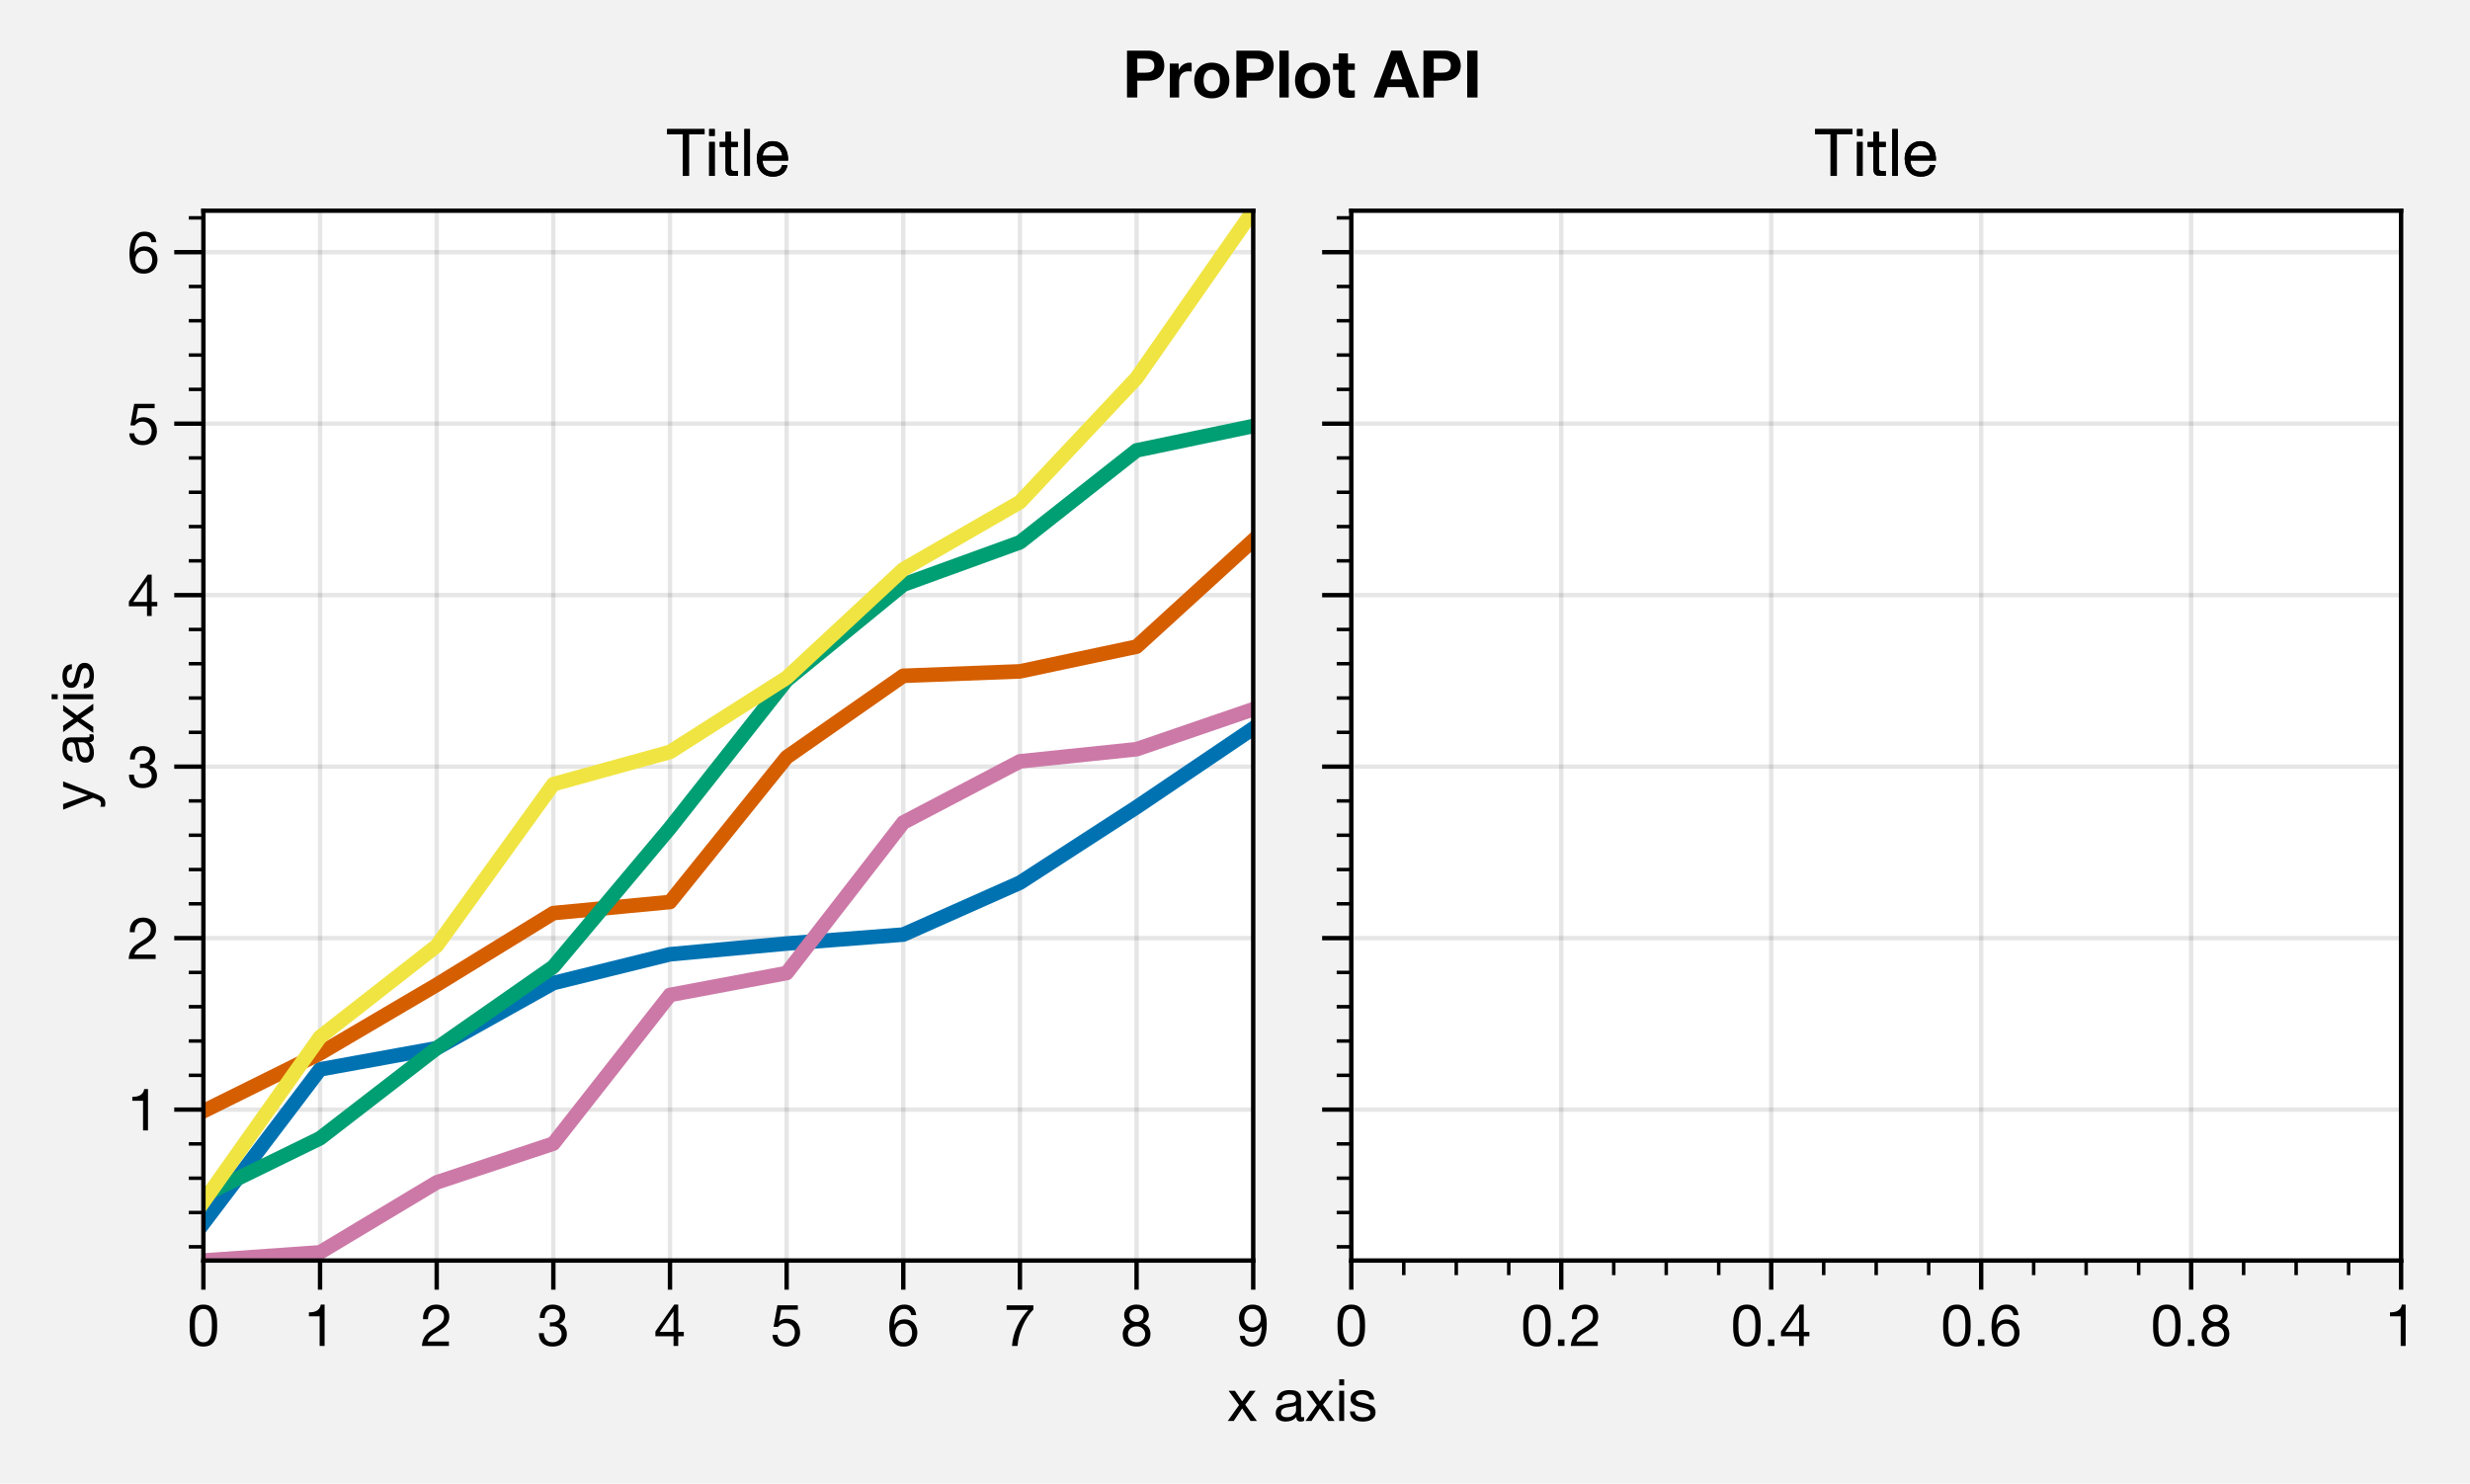 <?xml version="1.0" encoding="utf-8" standalone="no"?>
<!DOCTYPE svg PUBLIC "-//W3C//DTD SVG 1.1//EN"
  "http://www.w3.org/Graphics/SVG/1.1/DTD/svg11.dtd">
<!-- Created with matplotlib (https://matplotlib.org/) -->
<svg height="203.5pt" version="1.1" viewBox="0 0 338.8 203.5" width="338.8pt" xmlns="http://www.w3.org/2000/svg" xmlns:xlink="http://www.w3.org/1999/xlink">
 <defs>
  <style type="text/css">
*{stroke-linecap:butt;stroke-linejoin:round;}
  </style>
 </defs>
 <g id="figure_1">
  <g id="patch_1">
   <path d="M 0 203.5 
L 338.8 203.5 
L 338.8 0 
L 0 0 
z
" style="fill:#f2f2f2;"/>
  </g>
  <g id="axes_1">
   <g id="patch_2">
    <path d="M 27.9 172.9 
L 171.9 172.9 
L 171.9 28.9 
L 27.9 28.9 
z
" style="fill:#ffffff;"/>
   </g>
   <g id="matplotlib.axis_1">
    <g id="xtick_1">
     <g id="line2d_1">
      <path clip-path="url(#p5a6ac6a57f)" d="M 27.9 172.9 
L 27.9 28.9 
" style="fill:none;stroke:#000000;stroke-linecap:square;stroke-opacity:0.1;stroke-width:0.6;"/>
     </g>
     <g id="line2d_2">
      <defs>
       <path d="M 0 0 
L 0 4 
" id="m1d4b1f6f8a" style="stroke:#000000;stroke-width:0.6;"/>
      </defs>
      <g>
       <use style="stroke:#000000;stroke-width:0.6;" x="27.9" xlink:href="#m1d4b1f6f8a" y="172.9"/>
      </g>
     </g>
     <g id="text_1">
      <!-- 0 -->
      <defs>
       <path d="M 13.203 34.906 
Q 13.203 37.5 13.25 40.641 
Q 13.297 43.797 13.75 46.938 
Q 14.203 50.094 15.047 53.094 
Q 15.906 56.094 17.547 58.344 
Q 19.203 60.594 21.703 62 
Q 24.203 63.406 27.797 63.406 
Q 31.406 63.406 33.906 62 
Q 36.406 60.594 38.047 58.344 
Q 39.703 56.094 40.547 53.094 
Q 41.406 50.094 41.844 46.938 
Q 42.297 43.797 42.344 40.641 
Q 42.406 37.5 42.406 34.906 
Q 42.406 30.906 42.156 25.953 
Q 41.906 21 40.547 16.641 
Q 39.203 12.297 36.203 9.297 
Q 33.203 6.297 27.797 6.297 
Q 22.406 6.297 19.406 9.297 
Q 16.406 12.297 15.047 16.641 
Q 13.703 21 13.453 25.953 
Q 13.203 30.906 13.203 34.906 
z
M 4.203 34.797 
Q 4.203 30.906 4.391 26.703 
Q 4.594 22.5 5.391 18.5 
Q 6.203 14.5 7.703 10.953 
Q 9.203 7.406 11.797 4.703 
Q 14.406 2 18.344 0.453 
Q 22.297 -1.094 27.797 -1.094 
Q 33.406 -1.094 37.297 0.453 
Q 41.203 2 43.797 4.703 
Q 46.406 7.406 47.906 10.953 
Q 49.406 14.5 50.203 18.5 
Q 51 22.5 51.203 26.703 
Q 51.406 30.906 51.406 34.797 
Q 51.406 38.703 51.203 42.891 
Q 51 47.094 50.203 51.094 
Q 49.406 55.094 47.906 58.688 
Q 46.406 62.297 43.797 65 
Q 41.203 67.703 37.25 69.297 
Q 33.297 70.906 27.797 70.906 
Q 22.297 70.906 18.344 69.297 
Q 14.406 67.703 11.797 65 
Q 9.203 62.297 7.703 58.688 
Q 6.203 55.094 5.391 51.094 
Q 4.594 47.094 4.391 42.891 
Q 4.203 38.703 4.203 34.797 
z
" id="HelveticaNeue-48"/>
      </defs>
      <g transform="translate(25.676 184.613)scale(0.08 -0.08)">
       <use xlink:href="#HelveticaNeue-48"/>
      </g>
     </g>
    </g>
    <g id="xtick_2">
     <g id="line2d_3">
      <path clip-path="url(#p5a6ac6a57f)" d="M 43.9 172.9 
L 43.9 28.9 
" style="fill:none;stroke:#000000;stroke-linecap:square;stroke-opacity:0.1;stroke-width:0.6;"/>
     </g>
     <g id="line2d_4">
      <g>
       <use style="stroke:#000000;stroke-width:0.6;" x="43.9" xlink:href="#m1d4b1f6f8a" y="172.9"/>
      </g>
     </g>
     <g id="text_2">
      <!-- 1 -->
      <defs>
       <path d="M 35.594 0 
L 35.594 70.906 
L 29.094 70.906 
Q 28.406 66.906 26.5 64.297 
Q 24.594 61.703 21.844 60.203 
Q 19.094 58.703 15.688 58.141 
Q 12.297 57.594 8.703 57.594 
L 8.703 50.797 
L 27.094 50.797 
L 27.094 0 
z
" id="HelveticaNeue-49"/>
      </defs>
      <g transform="translate(41.676 184.613)scale(0.08 -0.08)">
       <use xlink:href="#HelveticaNeue-49"/>
      </g>
     </g>
    </g>
    <g id="xtick_3">
     <g id="line2d_5">
      <path clip-path="url(#p5a6ac6a57f)" d="M 59.9 172.9 
L 59.9 28.9 
" style="fill:none;stroke:#000000;stroke-linecap:square;stroke-opacity:0.1;stroke-width:0.6;"/>
     </g>
     <g id="line2d_6">
      <g>
       <use style="stroke:#000000;stroke-width:0.6;" x="59.9" xlink:href="#m1d4b1f6f8a" y="172.9"/>
      </g>
     </g>
     <g id="text_3">
      <!-- 2 -->
      <defs>
       <path d="M 4.406 45.797 
L 12.906 45.797 
Q 12.797 49 13.547 52.141 
Q 14.297 55.297 16 57.797 
Q 17.703 60.297 20.344 61.844 
Q 23 63.406 26.703 63.406 
Q 29.5 63.406 32 62.5 
Q 34.5 61.594 36.344 59.891 
Q 38.203 58.203 39.297 55.844 
Q 40.406 53.5 40.406 50.594 
Q 40.406 46.906 39.25 44.094 
Q 38.094 41.297 35.844 38.891 
Q 33.594 36.5 30.188 34.141 
Q 26.797 31.797 22.297 29 
Q 18.594 26.797 15.188 24.297 
Q 11.797 21.797 9.094 18.5 
Q 6.406 15.203 4.656 10.75 
Q 2.906 6.297 2.406 0 
L 48.703 0 
L 48.703 7.5 
L 12.297 7.5 
Q 12.906 10.797 14.844 13.344 
Q 16.797 15.906 19.547 18.094 
Q 22.297 20.297 25.594 22.25 
Q 28.906 24.203 32.203 26.203 
Q 35.5 28.297 38.594 30.594 
Q 41.703 32.906 44.094 35.75 
Q 46.5 38.594 47.953 42.188 
Q 49.406 45.797 49.406 50.5 
Q 49.406 55.5 47.656 59.297 
Q 45.906 63.094 42.906 65.641 
Q 39.906 68.203 35.844 69.547 
Q 31.797 70.906 27.203 70.906 
Q 21.594 70.906 17.188 69 
Q 12.797 67.094 9.844 63.75 
Q 6.906 60.406 5.5 55.797 
Q 4.094 51.203 4.406 45.797 
z
" id="HelveticaNeue-50"/>
      </defs>
      <g transform="translate(57.676 184.613)scale(0.08 -0.08)">
       <use xlink:href="#HelveticaNeue-50"/>
      </g>
     </g>
    </g>
    <g id="xtick_4">
     <g id="line2d_7">
      <path clip-path="url(#p5a6ac6a57f)" d="M 75.9 172.9 
L 75.9 28.9 
" style="fill:none;stroke:#000000;stroke-linecap:square;stroke-opacity:0.1;stroke-width:0.6;"/>
     </g>
     <g id="line2d_8">
      <g>
       <use style="stroke:#000000;stroke-width:0.6;" x="75.9" xlink:href="#m1d4b1f6f8a" y="172.9"/>
      </g>
     </g>
     <g id="text_4">
      <!-- 3 -->
      <defs>
       <path d="M 21.797 40.5 
L 21.797 33.297 
Q 24.203 33.594 26.906 33.594 
Q 30.094 33.594 32.844 32.75 
Q 35.594 31.906 37.594 30.156 
Q 39.594 28.406 40.797 25.844 
Q 42 23.297 42 20 
Q 42 16.797 40.75 14.25 
Q 39.5 11.703 37.391 9.953 
Q 35.297 8.203 32.5 7.25 
Q 29.703 6.297 26.594 6.297 
Q 19.297 6.297 15.5 10.641 
Q 11.703 15 11.5 21.906 
L 3 21.906 
Q 2.906 16.406 4.547 12.094 
Q 6.203 7.797 9.297 4.844 
Q 12.406 1.906 16.797 0.406 
Q 21.203 -1.094 26.594 -1.094 
Q 31.594 -1.094 36.047 0.25 
Q 40.5 1.594 43.797 4.297 
Q 47.094 7 49.047 11.047 
Q 51 15.094 51 20.406 
Q 51 26.797 47.844 31.5 
Q 44.703 36.203 38.203 37.594 
L 38.203 37.797 
Q 42.406 39.703 45.203 43.391 
Q 48 47.094 48 51.906 
Q 48 56.797 46.344 60.391 
Q 44.703 64 41.797 66.297 
Q 38.906 68.594 34.953 69.75 
Q 31 70.906 26.406 70.906 
Q 21.094 70.906 17.047 69.203 
Q 13 67.5 10.297 64.5 
Q 7.594 61.5 6.141 57.297 
Q 4.703 53.094 4.5 48 
L 13 48 
Q 13 51.094 13.797 53.891 
Q 14.594 56.703 16.25 58.797 
Q 17.906 60.906 20.453 62.156 
Q 23 63.406 26.406 63.406 
Q 31.797 63.406 35.391 60.547 
Q 39 57.703 39 52 
Q 39 49.203 37.891 47 
Q 36.797 44.797 34.938 43.344 
Q 33.094 41.906 30.641 41.156 
Q 28.203 40.406 25.5 40.406 
L 23.703 40.406 
Q 23.203 40.406 22.703 40.406 
Q 22.297 40.406 21.797 40.5 
z
" id="HelveticaNeue-51"/>
      </defs>
      <g transform="translate(73.676 184.613)scale(0.08 -0.08)">
       <use xlink:href="#HelveticaNeue-51"/>
      </g>
     </g>
    </g>
    <g id="xtick_5">
     <g id="line2d_9">
      <path clip-path="url(#p5a6ac6a57f)" d="M 91.9 172.9 
L 91.9 28.9 
" style="fill:none;stroke:#000000;stroke-linecap:square;stroke-opacity:0.1;stroke-width:0.6;"/>
     </g>
     <g id="line2d_10">
      <g>
       <use style="stroke:#000000;stroke-width:0.6;" x="91.9" xlink:href="#m1d4b1f6f8a" y="172.9"/>
      </g>
     </g>
     <g id="text_5">
      <!-- 4 -->
      <defs>
       <path d="M 33.906 24.094 
L 10.094 24.094 
L 33.703 58.797 
L 33.906 58.797 
z
M 41.906 24.094 
L 41.906 70.906 
L 35.094 70.906 
L 2.797 24.797 
L 2.797 16.594 
L 33.906 16.594 
L 33.906 0 
L 41.906 0 
L 41.906 16.594 
L 51.5 16.594 
L 51.5 24.094 
z
" id="HelveticaNeue-52"/>
      </defs>
      <g transform="translate(89.676 184.613)scale(0.08 -0.08)">
       <use xlink:href="#HelveticaNeue-52"/>
      </g>
     </g>
    </g>
    <g id="xtick_6">
     <g id="line2d_11">
      <path clip-path="url(#p5a6ac6a57f)" d="M 107.9 172.9 
L 107.9 28.9 
" style="fill:none;stroke:#000000;stroke-linecap:square;stroke-opacity:0.1;stroke-width:0.6;"/>
     </g>
     <g id="line2d_12">
      <g>
       <use style="stroke:#000000;stroke-width:0.6;" x="107.9" xlink:href="#m1d4b1f6f8a" y="172.9"/>
      </g>
     </g>
     <g id="text_6">
      <!-- 5 -->
      <defs>
       <path d="M 47 62.203 
L 47 69.703 
L 12 69.703 
L 5.406 32.906 
L 12.703 32.5 
Q 15.203 35.5 18.453 37.344 
Q 21.703 39.203 25.906 39.203 
Q 29.5 39.203 32.453 38 
Q 35.406 36.797 37.5 34.641 
Q 39.594 32.5 40.75 29.547 
Q 41.906 26.594 41.906 23.094 
Q 41.906 18.906 40.703 15.75 
Q 39.5 12.594 37.453 10.5 
Q 35.406 8.406 32.656 7.344 
Q 29.906 6.297 26.906 6.297 
Q 23.703 6.297 21.047 7.25 
Q 18.406 8.203 16.453 9.953 
Q 14.5 11.703 13.344 14.047 
Q 12.203 16.406 12 19.094 
L 3.5 19.094 
Q 3.594 14.297 5.391 10.5 
Q 7.203 6.703 10.297 4.141 
Q 13.406 1.594 17.453 0.25 
Q 21.5 -1.094 26.094 -1.094 
Q 32.297 -1.094 36.938 0.844 
Q 41.594 2.797 44.688 6.094 
Q 47.797 9.406 49.344 13.656 
Q 50.906 17.906 50.906 22.406 
Q 50.906 28.5 49.094 33.047 
Q 47.297 37.594 44.188 40.641 
Q 41.094 43.703 36.891 45.203 
Q 32.703 46.703 28 46.703 
Q 24.406 46.703 20.75 45.453 
Q 17.094 44.203 14.797 41.594 
L 14.594 41.797 
L 18.406 62.203 
z
" id="HelveticaNeue-53"/>
      </defs>
      <g transform="translate(105.676 184.613)scale(0.08 -0.08)">
       <use xlink:href="#HelveticaNeue-53"/>
      </g>
     </g>
    </g>
    <g id="xtick_7">
     <g id="line2d_13">
      <path clip-path="url(#p5a6ac6a57f)" d="M 123.9 172.9 
L 123.9 28.9 
" style="fill:none;stroke:#000000;stroke-linecap:square;stroke-opacity:0.1;stroke-width:0.6;"/>
     </g>
     <g id="line2d_14">
      <g>
       <use style="stroke:#000000;stroke-width:0.6;" x="123.9" xlink:href="#m1d4b1f6f8a" y="172.9"/>
      </g>
     </g>
     <g id="text_7">
      <!-- 6 -->
      <defs>
       <path d="M 41.406 52.797 
L 49.906 52.797 
Q 49.094 61.594 43.891 66.25 
Q 38.703 70.906 29.906 70.906 
Q 22.297 70.906 17.297 67.703 
Q 12.297 64.5 9.297 59.203 
Q 6.297 53.906 5.047 47.047 
Q 3.797 40.203 3.797 32.906 
Q 3.797 27.297 4.641 21.297 
Q 5.5 15.297 8.094 10.297 
Q 10.703 5.297 15.5 2.094 
Q 20.297 -1.094 28.203 -1.094 
Q 34.906 -1.094 39.453 1.156 
Q 44 3.406 46.75 6.844 
Q 49.5 10.297 50.703 14.5 
Q 51.906 18.703 51.906 22.594 
Q 51.906 27.5 50.406 31.703 
Q 48.906 35.906 46.156 39 
Q 43.406 42.094 39.344 43.844 
Q 35.297 45.594 30.203 45.594 
Q 24.406 45.594 19.953 43.391 
Q 15.5 41.203 12.5 36.297 
L 12.297 36.5 
Q 12.406 40.594 13.094 45.297 
Q 13.797 50 15.641 54.047 
Q 17.5 58.094 20.797 60.75 
Q 24.094 63.406 29.5 63.406 
Q 34.594 63.406 37.688 60.5 
Q 40.797 57.594 41.406 52.797 
z
M 28.594 38.094 
Q 32.203 38.094 34.891 36.797 
Q 37.594 35.5 39.391 33.344 
Q 41.203 31.203 42.047 28.25 
Q 42.906 25.297 42.906 22 
Q 42.906 18.906 41.953 16.047 
Q 41 13.203 39.203 11 
Q 37.406 8.797 34.75 7.547 
Q 32.094 6.297 28.594 6.297 
Q 25.094 6.297 22.344 7.547 
Q 19.594 8.797 17.75 10.891 
Q 15.906 13 14.906 15.891 
Q 13.906 18.797 13.906 22.094 
Q 13.906 25.406 14.844 28.344 
Q 15.797 31.297 17.688 33.438 
Q 19.594 35.594 22.297 36.844 
Q 25 38.094 28.594 38.094 
z
" id="HelveticaNeue-54"/>
      </defs>
      <g transform="translate(121.676 184.613)scale(0.08 -0.08)">
       <use xlink:href="#HelveticaNeue-54"/>
      </g>
     </g>
    </g>
    <g id="xtick_8">
     <g id="line2d_15">
      <path clip-path="url(#p5a6ac6a57f)" d="M 139.9 172.9 
L 139.9 28.9 
" style="fill:none;stroke:#000000;stroke-linecap:square;stroke-opacity:0.1;stroke-width:0.6;"/>
     </g>
     <g id="line2d_16">
      <g>
       <use style="stroke:#000000;stroke-width:0.6;" x="139.9" xlink:href="#m1d4b1f6f8a" y="172.9"/>
      </g>
     </g>
     <g id="text_8">
      <!-- 7 -->
      <defs>
       <path d="M 50.906 62.406 
L 50.906 69.703 
L 5 69.703 
L 5 61.703 
L 42.203 61.703 
Q 36.594 55.797 31.75 48.797 
Q 26.906 41.797 23.203 33.938 
Q 19.5 26.094 17.141 17.547 
Q 14.797 9 14.203 0 
L 23.703 0 
Q 24.203 8.297 26.5 17.094 
Q 28.797 25.906 32.438 34.203 
Q 36.094 42.5 40.797 49.797 
Q 45.5 57.094 50.906 62.406 
z
" id="HelveticaNeue-55"/>
      </defs>
      <g transform="translate(137.676 184.613)scale(0.08 -0.08)">
       <use xlink:href="#HelveticaNeue-55"/>
      </g>
     </g>
    </g>
    <g id="xtick_9">
     <g id="line2d_17">
      <path clip-path="url(#p5a6ac6a57f)" d="M 155.9 172.9 
L 155.9 28.9 
" style="fill:none;stroke:#000000;stroke-linecap:square;stroke-opacity:0.1;stroke-width:0.6;"/>
     </g>
     <g id="line2d_18">
      <g>
       <use style="stroke:#000000;stroke-width:0.6;" x="155.9" xlink:href="#m1d4b1f6f8a" y="172.9"/>
      </g>
     </g>
     <g id="text_9">
      <!-- 8 -->
      <defs>
       <path d="M 15.5 52.5 
Q 15.5 55.203 16.5 57.203 
Q 17.5 59.203 19.141 60.594 
Q 20.797 62 23.094 62.703 
Q 25.406 63.406 27.906 63.406 
Q 33.094 63.406 36.438 60.656 
Q 39.797 57.906 39.797 52.5 
Q 39.797 47.094 36.5 44.094 
Q 33.203 41.094 28.094 41.094 
Q 25.5 41.094 23.203 41.797 
Q 20.906 42.5 19.203 43.891 
Q 17.5 45.297 16.5 47.438 
Q 15.5 49.594 15.5 52.5 
z
M 6.5 52.797 
Q 6.5 48 9.203 43.953 
Q 11.906 39.906 16.406 38.094 
Q 10.406 36 7.203 31.344 
Q 4 26.703 4 20.406 
Q 4 15 5.844 10.953 
Q 7.703 6.906 10.953 4.203 
Q 14.203 1.5 18.594 0.203 
Q 23 -1.094 28.094 -1.094 
Q 33 -1.094 37.297 0.297 
Q 41.594 1.703 44.75 4.453 
Q 47.906 7.203 49.75 11.203 
Q 51.594 15.203 51.594 20.406 
Q 51.594 27 48.5 31.547 
Q 45.406 36.094 39 38.094 
Q 43.5 40.094 46.141 44.047 
Q 48.797 48 48.797 52.797 
Q 48.797 56.203 47.594 59.453 
Q 46.406 62.703 43.844 65.25 
Q 41.297 67.797 37.188 69.344 
Q 33.094 70.906 27.297 70.906 
Q 23.203 70.906 19.453 69.703 
Q 15.703 68.5 12.797 66.203 
Q 9.906 63.906 8.203 60.547 
Q 6.5 57.203 6.5 52.797 
z
M 13 20 
Q 13 23.094 14.141 25.594 
Q 15.297 28.094 17.344 29.891 
Q 19.406 31.703 22.156 32.641 
Q 24.906 33.594 28 33.594 
Q 31 33.594 33.641 32.547 
Q 36.297 31.5 38.297 29.703 
Q 40.297 27.906 41.438 25.453 
Q 42.594 23 42.594 20.094 
Q 42.594 17.094 41.547 14.594 
Q 40.5 12.094 38.547 10.25 
Q 36.594 8.406 33.938 7.344 
Q 31.297 6.297 28.094 6.297 
Q 21.5 6.297 17.25 9.938 
Q 13 13.594 13 20 
z
" id="HelveticaNeue-56"/>
      </defs>
      <g transform="translate(153.676 184.613)scale(0.08 -0.08)">
       <use xlink:href="#HelveticaNeue-56"/>
      </g>
     </g>
    </g>
    <g id="xtick_10">
     <g id="line2d_19">
      <path clip-path="url(#p5a6ac6a57f)" d="M 171.9 172.9 
L 171.9 28.9 
" style="fill:none;stroke:#000000;stroke-linecap:square;stroke-opacity:0.1;stroke-width:0.6;"/>
     </g>
     <g id="line2d_20">
      <g>
       <use style="stroke:#000000;stroke-width:0.6;" x="171.9" xlink:href="#m1d4b1f6f8a" y="172.9"/>
      </g>
     </g>
     <g id="text_10">
      <!-- 9 -->
      <defs>
       <path d="M 13.406 17.094 
L 4.906 17.094 
Q 5.703 7.906 11.594 3.406 
Q 17.5 -1.094 26.406 -1.094 
Q 39.297 -1.094 45.141 8.75 
Q 51 18.594 51 37 
Q 51 47.094 49.047 53.641 
Q 47.094 60.203 43.797 64 
Q 40.5 67.797 36.094 69.344 
Q 31.703 70.906 26.703 70.906 
Q 21.594 70.906 17.297 69.203 
Q 13 67.5 9.891 64.453 
Q 6.797 61.406 5.094 57.156 
Q 3.406 52.906 3.406 47.797 
Q 3.406 42.594 4.844 38.188 
Q 6.297 33.797 9.141 30.688 
Q 12 27.594 16.203 25.844 
Q 20.406 24.094 25.797 24.094 
Q 31 24.094 35.391 26.75 
Q 39.797 29.406 42.203 33.906 
L 42.406 33.703 
Q 42 19.797 38.094 13.047 
Q 34.203 6.297 26.406 6.297 
Q 21.297 6.297 17.594 9.094 
Q 13.906 11.906 13.406 17.094 
z
M 40.906 47.203 
Q 40.906 44.094 39.906 41.25 
Q 38.906 38.406 37 36.25 
Q 35.094 34.094 32.391 32.844 
Q 29.703 31.594 26.406 31.594 
Q 23.297 31.594 20.75 32.844 
Q 18.203 34.094 16.344 36.188 
Q 14.5 38.297 13.453 41 
Q 12.406 43.703 12.406 46.594 
Q 12.406 49.906 13.156 52.906 
Q 13.906 55.906 15.547 58.25 
Q 17.203 60.594 19.844 62 
Q 22.5 63.406 26.297 63.406 
Q 29.906 63.406 32.594 62.094 
Q 35.297 60.797 37.141 58.547 
Q 39 56.297 39.953 53.391 
Q 40.906 50.5 40.906 47.203 
z
" id="HelveticaNeue-57"/>
      </defs>
      <g transform="translate(169.676 184.613)scale(0.08 -0.08)">
       <use xlink:href="#HelveticaNeue-57"/>
      </g>
     </g>
    </g>
    <g id="text_11">
     <!-- x axis -->
     <defs>
      <path d="M 20.297 27.203 
L 0.906 0 
L 11.203 0 
L 25.594 21.406 
L 40 0 
L 50.906 0 
L 30.906 27.906 
L 48.703 51.703 
L 38.5 51.703 
L 25.594 33.594 
L 13.203 51.703 
L 2.297 51.703 
z
" id="HelveticaNeue-120"/>
      <path id="HelveticaNeue-32"/>
      <path d="M 52.203 0.203 
Q 50 -1.094 46.094 -1.094 
Q 42.797 -1.094 40.844 0.75 
Q 38.906 2.594 38.906 6.797 
Q 35.406 2.594 30.75 0.75 
Q 26.094 -1.094 20.703 -1.094 
Q 17.203 -1.094 14.047 -0.297 
Q 10.906 0.5 8.594 2.203 
Q 6.297 3.906 4.938 6.656 
Q 3.594 9.406 3.594 13.297 
Q 3.594 17.703 5.094 20.5 
Q 6.594 23.297 9.047 25.047 
Q 11.5 26.797 14.641 27.688 
Q 17.797 28.594 21.094 29.203 
Q 24.594 29.906 27.75 30.25 
Q 30.906 30.594 33.297 31.25 
Q 35.703 31.906 37.094 33.156 
Q 38.5 34.406 38.5 36.797 
Q 38.5 39.594 37.453 41.297 
Q 36.406 43 34.75 43.891 
Q 33.094 44.797 31.047 45.094 
Q 29 45.406 27 45.406 
Q 21.594 45.406 18 43.344 
Q 14.406 41.297 14.094 35.594 
L 5.594 35.594 
Q 5.797 40.406 7.594 43.703 
Q 9.406 47 12.406 49.047 
Q 15.406 51.094 19.25 52 
Q 23.094 52.906 27.5 52.906 
Q 31 52.906 34.453 52.406 
Q 37.906 51.906 40.703 50.344 
Q 43.5 48.797 45.203 46 
Q 46.906 43.203 46.906 38.703 
L 46.906 12.094 
Q 46.906 9.094 47.25 7.688 
Q 47.594 6.297 49.594 6.297 
Q 50.703 6.297 52.203 6.797 
z
M 38.406 26.703 
Q 36.797 25.5 34.188 24.953 
Q 31.594 24.406 28.75 24.047 
Q 25.906 23.703 23 23.25 
Q 20.094 22.797 17.797 21.797 
Q 15.5 20.797 14.047 18.938 
Q 12.594 17.094 12.594 13.906 
Q 12.594 11.797 13.438 10.344 
Q 14.297 8.906 15.641 8 
Q 17 7.094 18.797 6.688 
Q 20.594 6.297 22.594 6.297 
Q 26.797 6.297 29.797 7.438 
Q 32.797 8.594 34.688 10.344 
Q 36.594 12.094 37.5 14.141 
Q 38.406 16.203 38.406 18 
z
" id="HelveticaNeue-97"/>
      <path d="M 15.406 61 
L 15.406 71.406 
L 6.906 71.406 
L 6.906 61 
z
M 6.906 51.703 
L 6.906 0 
L 15.406 0 
L 15.406 51.703 
z
" id="HelveticaNeue-105"/>
      <path d="M 11.594 16.297 
L 3.094 16.297 
Q 3.297 11.5 5.094 8.141 
Q 6.906 4.797 9.906 2.75 
Q 12.906 0.703 16.797 -0.188 
Q 20.703 -1.094 25 -1.094 
Q 28.906 -1.094 32.844 -0.344 
Q 36.797 0.406 39.938 2.297 
Q 43.094 4.203 45.047 7.297 
Q 47 10.406 47 15.094 
Q 47 18.797 45.547 21.297 
Q 44.094 23.797 41.75 25.438 
Q 39.406 27.094 36.344 28.094 
Q 33.297 29.094 30.094 29.797 
Q 27.094 30.5 24.094 31.141 
Q 21.094 31.797 18.688 32.75 
Q 16.297 33.703 14.75 35.141 
Q 13.203 36.594 13.203 38.797 
Q 13.203 40.797 14.203 42.047 
Q 15.203 43.297 16.797 44.047 
Q 18.406 44.797 20.344 45.094 
Q 22.297 45.406 24.203 45.406 
Q 26.297 45.406 28.344 44.953 
Q 30.406 44.5 32.094 43.5 
Q 33.797 42.5 34.891 40.844 
Q 36 39.203 36.203 36.703 
L 44.703 36.703 
Q 44.406 41.406 42.703 44.547 
Q 41 47.703 38.141 49.547 
Q 35.297 51.406 31.594 52.156 
Q 27.906 52.906 23.5 52.906 
Q 20.094 52.906 16.641 52.047 
Q 13.203 51.203 10.453 49.453 
Q 7.703 47.703 5.953 44.891 
Q 4.203 42.094 4.203 38.203 
Q 4.203 33.203 6.703 30.391 
Q 9.203 27.594 12.953 26.047 
Q 16.703 24.5 21.094 23.641 
Q 25.5 22.797 29.25 21.75 
Q 33 20.703 35.5 19 
Q 38 17.297 38 14 
Q 38 11.594 36.797 10.047 
Q 35.594 8.5 33.75 7.703 
Q 31.906 6.906 29.703 6.594 
Q 27.5 6.297 25.5 6.297 
Q 22.906 6.297 20.453 6.797 
Q 18 7.297 16.047 8.438 
Q 14.094 9.594 12.891 11.547 
Q 11.703 13.5 11.594 16.297 
z
" id="HelveticaNeue-115"/>
     </defs>
     <g transform="translate(168.333 194.901)scale(0.08 -0.08)">
      <use xlink:href="#HelveticaNeue-120"/>
      <use x="51.8" xlink:href="#HelveticaNeue-32"/>
      <use x="79.6" xlink:href="#HelveticaNeue-97"/>
      <use x="133.3" xlink:href="#HelveticaNeue-120"/>
      <use x="185.1" xlink:href="#HelveticaNeue-105"/>
      <use x="207.3" xlink:href="#HelveticaNeue-115"/>
     </g>
    </g>
   </g>
   <g id="matplotlib.axis_2">
    <g id="ytick_1">
     <g id="line2d_21">
      <path clip-path="url(#p5a6ac6a57f)" d="M 27.9 152.199 
L 171.9 152.199 
" style="fill:none;stroke:#000000;stroke-linecap:square;stroke-opacity:0.1;stroke-width:0.6;"/>
     </g>
     <g id="line2d_22">
      <defs>
       <path d="M 0 0 
L -4 0 
" id="m1d74a31b71" style="stroke:#000000;stroke-width:0.6;"/>
      </defs>
      <g>
       <use style="stroke:#000000;stroke-width:0.6;" x="27.9" xlink:href="#m1d74a31b71" y="152.199"/>
      </g>
     </g>
     <g id="text_12">
      <!-- 1 -->
      <g transform="translate(17.453 155.055)scale(0.08 -0.08)">
       <use xlink:href="#HelveticaNeue-49"/>
      </g>
     </g>
    </g>
    <g id="ytick_2">
     <g id="line2d_23">
      <path clip-path="url(#p5a6ac6a57f)" d="M 27.9 128.677 
L 171.9 128.677 
" style="fill:none;stroke:#000000;stroke-linecap:square;stroke-opacity:0.1;stroke-width:0.6;"/>
     </g>
     <g id="line2d_24">
      <g>
       <use style="stroke:#000000;stroke-width:0.6;" x="27.9" xlink:href="#m1d74a31b71" y="128.677"/>
      </g>
     </g>
     <g id="text_13">
      <!-- 2 -->
      <g transform="translate(17.453 131.533)scale(0.08 -0.08)">
       <use xlink:href="#HelveticaNeue-50"/>
      </g>
     </g>
    </g>
    <g id="ytick_3">
     <g id="line2d_25">
      <path clip-path="url(#p5a6ac6a57f)" d="M 27.9 105.155 
L 171.9 105.155 
" style="fill:none;stroke:#000000;stroke-linecap:square;stroke-opacity:0.1;stroke-width:0.6;"/>
     </g>
     <g id="line2d_26">
      <g>
       <use style="stroke:#000000;stroke-width:0.6;" x="27.9" xlink:href="#m1d74a31b71" y="105.155"/>
      </g>
     </g>
     <g id="text_14">
      <!-- 3 -->
      <g transform="translate(17.453 108.011)scale(0.08 -0.08)">
       <use xlink:href="#HelveticaNeue-51"/>
      </g>
     </g>
    </g>
    <g id="ytick_4">
     <g id="line2d_27">
      <path clip-path="url(#p5a6ac6a57f)" d="M 27.9 81.633 
L 171.9 81.633 
" style="fill:none;stroke:#000000;stroke-linecap:square;stroke-opacity:0.1;stroke-width:0.6;"/>
     </g>
     <g id="line2d_28">
      <g>
       <use style="stroke:#000000;stroke-width:0.6;" x="27.9" xlink:href="#m1d74a31b71" y="81.633"/>
      </g>
     </g>
     <g id="text_15">
      <!-- 4 -->
      <g transform="translate(17.453 84.489)scale(0.08 -0.08)">
       <use xlink:href="#HelveticaNeue-52"/>
      </g>
     </g>
    </g>
    <g id="ytick_5">
     <g id="line2d_29">
      <path clip-path="url(#p5a6ac6a57f)" d="M 27.9 58.111 
L 171.9 58.111 
" style="fill:none;stroke:#000000;stroke-linecap:square;stroke-opacity:0.1;stroke-width:0.6;"/>
     </g>
     <g id="line2d_30">
      <g>
       <use style="stroke:#000000;stroke-width:0.6;" x="27.9" xlink:href="#m1d74a31b71" y="58.111"/>
      </g>
     </g>
     <g id="text_16">
      <!-- 5 -->
      <g transform="translate(17.453 60.967)scale(0.08 -0.08)">
       <use xlink:href="#HelveticaNeue-53"/>
      </g>
     </g>
    </g>
    <g id="ytick_6">
     <g id="line2d_31">
      <path clip-path="url(#p5a6ac6a57f)" d="M 27.9 34.588 
L 171.9 34.588 
" style="fill:none;stroke:#000000;stroke-linecap:square;stroke-opacity:0.1;stroke-width:0.6;"/>
     </g>
     <g id="line2d_32">
      <g>
       <use style="stroke:#000000;stroke-width:0.6;" x="27.9" xlink:href="#m1d74a31b71" y="34.588"/>
      </g>
     </g>
     <g id="text_17">
      <!-- 6 -->
      <g transform="translate(17.453 37.445)scale(0.08 -0.08)">
       <use xlink:href="#HelveticaNeue-54"/>
      </g>
     </g>
    </g>
    <g id="ytick_7">
     <g id="line2d_33">
      <defs>
       <path d="M 0 0 
L -2 0 
" id="m17737b0033" style="stroke:#000000;stroke-width:0.48;"/>
      </defs>
      <g>
       <use style="stroke:#000000;stroke-width:0.48;" x="27.9" xlink:href="#m17737b0033" y="171.017"/>
      </g>
     </g>
    </g>
    <g id="ytick_8">
     <g id="line2d_34">
      <g>
       <use style="stroke:#000000;stroke-width:0.48;" x="27.9" xlink:href="#m17737b0033" y="166.312"/>
      </g>
     </g>
    </g>
    <g id="ytick_9">
     <g id="line2d_35">
      <g>
       <use style="stroke:#000000;stroke-width:0.48;" x="27.9" xlink:href="#m17737b0033" y="161.608"/>
      </g>
     </g>
    </g>
    <g id="ytick_10">
     <g id="line2d_36">
      <g>
       <use style="stroke:#000000;stroke-width:0.48;" x="27.9" xlink:href="#m17737b0033" y="156.903"/>
      </g>
     </g>
    </g>
    <g id="ytick_11">
     <g id="line2d_37">
      <g>
       <use style="stroke:#000000;stroke-width:0.48;" x="27.9" xlink:href="#m17737b0033" y="147.495"/>
      </g>
     </g>
    </g>
    <g id="ytick_12">
     <g id="line2d_38">
      <g>
       <use style="stroke:#000000;stroke-width:0.48;" x="27.9" xlink:href="#m17737b0033" y="142.79"/>
      </g>
     </g>
    </g>
    <g id="ytick_13">
     <g id="line2d_39">
      <g>
       <use style="stroke:#000000;stroke-width:0.48;" x="27.9" xlink:href="#m17737b0033" y="138.086"/>
      </g>
     </g>
    </g>
    <g id="ytick_14">
     <g id="line2d_40">
      <g>
       <use style="stroke:#000000;stroke-width:0.48;" x="27.9" xlink:href="#m17737b0033" y="133.381"/>
      </g>
     </g>
    </g>
    <g id="ytick_15">
     <g id="line2d_41">
      <g>
       <use style="stroke:#000000;stroke-width:0.48;" x="27.9" xlink:href="#m17737b0033" y="123.972"/>
      </g>
     </g>
    </g>
    <g id="ytick_16">
     <g id="line2d_42">
      <g>
       <use style="stroke:#000000;stroke-width:0.48;" x="27.9" xlink:href="#m17737b0033" y="119.268"/>
      </g>
     </g>
    </g>
    <g id="ytick_17">
     <g id="line2d_43">
      <g>
       <use style="stroke:#000000;stroke-width:0.48;" x="27.9" xlink:href="#m17737b0033" y="114.564"/>
      </g>
     </g>
    </g>
    <g id="ytick_18">
     <g id="line2d_44">
      <g>
       <use style="stroke:#000000;stroke-width:0.48;" x="27.9" xlink:href="#m17737b0033" y="109.859"/>
      </g>
     </g>
    </g>
    <g id="ytick_19">
     <g id="line2d_45">
      <g>
       <use style="stroke:#000000;stroke-width:0.48;" x="27.9" xlink:href="#m17737b0033" y="100.45"/>
      </g>
     </g>
    </g>
    <g id="ytick_20">
     <g id="line2d_46">
      <g>
       <use style="stroke:#000000;stroke-width:0.48;" x="27.9" xlink:href="#m17737b0033" y="95.746"/>
      </g>
     </g>
    </g>
    <g id="ytick_21">
     <g id="line2d_47">
      <g>
       <use style="stroke:#000000;stroke-width:0.48;" x="27.9" xlink:href="#m17737b0033" y="91.042"/>
      </g>
     </g>
    </g>
    <g id="ytick_22">
     <g id="line2d_48">
      <g>
       <use style="stroke:#000000;stroke-width:0.48;" x="27.9" xlink:href="#m17737b0033" y="86.337"/>
      </g>
     </g>
    </g>
    <g id="ytick_23">
     <g id="line2d_49">
      <g>
       <use style="stroke:#000000;stroke-width:0.48;" x="27.9" xlink:href="#m17737b0033" y="76.928"/>
      </g>
     </g>
    </g>
    <g id="ytick_24">
     <g id="line2d_50">
      <g>
       <use style="stroke:#000000;stroke-width:0.48;" x="27.9" xlink:href="#m17737b0033" y="72.224"/>
      </g>
     </g>
    </g>
    <g id="ytick_25">
     <g id="line2d_51">
      <g>
       <use style="stroke:#000000;stroke-width:0.48;" x="27.9" xlink:href="#m17737b0033" y="67.519"/>
      </g>
     </g>
    </g>
    <g id="ytick_26">
     <g id="line2d_52">
      <g>
       <use style="stroke:#000000;stroke-width:0.48;" x="27.9" xlink:href="#m17737b0033" y="62.815"/>
      </g>
     </g>
    </g>
    <g id="ytick_27">
     <g id="line2d_53">
      <g>
       <use style="stroke:#000000;stroke-width:0.48;" x="27.9" xlink:href="#m17737b0033" y="53.406"/>
      </g>
     </g>
    </g>
    <g id="ytick_28">
     <g id="line2d_54">
      <g>
       <use style="stroke:#000000;stroke-width:0.48;" x="27.9" xlink:href="#m17737b0033" y="48.702"/>
      </g>
     </g>
    </g>
    <g id="ytick_29">
     <g id="line2d_55">
      <g>
       <use style="stroke:#000000;stroke-width:0.48;" x="27.9" xlink:href="#m17737b0033" y="43.997"/>
      </g>
     </g>
    </g>
    <g id="ytick_30">
     <g id="line2d_56">
      <g>
       <use style="stroke:#000000;stroke-width:0.48;" x="27.9" xlink:href="#m17737b0033" y="39.293"/>
      </g>
     </g>
    </g>
    <g id="ytick_31">
     <g id="line2d_57">
      <g>
       <use style="stroke:#000000;stroke-width:0.48;" x="27.9" xlink:href="#m17737b0033" y="29.884"/>
      </g>
     </g>
    </g>
    <g id="text_18">
     <!-- y axis -->
     <defs>
      <path d="M 26.703 -6.906 
Q 25.203 -10.703 23.75 -13.297 
Q 22.297 -15.906 20.547 -17.547 
Q 18.797 -19.203 16.641 -19.953 
Q 14.5 -20.703 11.703 -20.703 
Q 10.203 -20.703 8.703 -20.5 
Q 7.203 -20.297 5.797 -19.797 
L 5.797 -12 
Q 6.906 -12.5 8.344 -12.844 
Q 9.797 -13.203 10.797 -13.203 
Q 13.406 -13.203 15.156 -11.953 
Q 16.906 -10.703 17.797 -8.406 
L 21.297 0.297 
L 0.797 51.703 
L 10.406 51.703 
L 25.5 9.406 
L 25.703 9.406 
L 40.203 51.703 
L 49.203 51.703 
z
" id="HelveticaNeue-121"/>
     </defs>
     <g transform="translate(12.796 111.12)rotate(-90)scale(0.08 -0.08)">
      <use xlink:href="#HelveticaNeue-121"/>
      <use x="50" xlink:href="#HelveticaNeue-32"/>
      <use x="77.8" xlink:href="#HelveticaNeue-97"/>
      <use x="131.5" xlink:href="#HelveticaNeue-120"/>
      <use x="183.3" xlink:href="#HelveticaNeue-105"/>
      <use x="205.5" xlink:href="#HelveticaNeue-115"/>
     </g>
    </g>
   </g>
   <g id="line2d_58">
    <path clip-path="url(#p5a6ac6a57f)" d="M 27.9 167.779 
L 43.9 146.676 
L 59.9 143.772 
L 75.9 134.839 
L 91.9 130.891 
L 107.9 129.419 
L 123.9 128.189 
L 139.9 121.071 
L 155.9 110.715 
L 171.9 99.904 
" style="fill:none;stroke:#0072b2;stroke-linecap:square;stroke-width:2;"/>
   </g>
   <g id="line2d_59">
    <path clip-path="url(#p5a6ac6a57f)" d="M 27.9 152.417 
L 43.9 144.484 
L 59.9 135.076 
L 75.9 125.242 
L 91.9 123.722 
L 107.9 103.867 
L 123.9 92.694 
L 139.9 92.089 
L 155.9 88.696 
L 171.9 74.101 
" style="fill:none;stroke:#d55e00;stroke-linecap:square;stroke-width:2;"/>
   </g>
   <g id="line2d_60">
    <path clip-path="url(#p5a6ac6a57f)" d="M 27.9 163.948 
L 43.9 156.129 
L 59.9 143.772 
L 75.9 132.603 
L 91.9 113.563 
L 107.9 93.293 
L 123.9 80.196 
L 139.9 74.387 
L 155.9 61.776 
L 171.9 58.434 
" style="fill:none;stroke:#009e73;stroke-linecap:square;stroke-width:2;"/>
   </g>
   <g id="line2d_61">
    <path clip-path="url(#p5a6ac6a57f)" d="M 27.9 172.9 
L 43.9 171.777 
L 59.9 162.179 
L 75.9 156.863 
L 91.9 136.469 
L 107.9 133.466 
L 123.9 112.82 
L 139.9 104.429 
L 155.9 102.765 
L 171.9 97.278 
" style="fill:none;stroke:#cc79a7;stroke-linecap:square;stroke-width:2;"/>
   </g>
   <g id="line2d_62">
    <path clip-path="url(#p5a6ac6a57f)" d="M 27.9 164.849 
L 43.9 142.241 
L 59.9 129.734 
L 75.9 107.558 
L 91.9 103.141 
L 107.9 92.958 
L 123.9 78.091 
L 139.9 68.868 
L 155.9 51.849 
L 171.9 28.9 
" style="fill:none;stroke:#f0e442;stroke-linecap:square;stroke-width:2;"/>
   </g>
   <g id="patch_3">
    <path d="M 27.9 172.9 
L 27.9 28.9 
" style="fill:none;stroke:#000000;stroke-linecap:square;stroke-linejoin:miter;stroke-width:0.6;"/>
   </g>
   <g id="patch_4">
    <path d="M 171.9 172.9 
L 171.9 28.9 
" style="fill:none;stroke:#000000;stroke-linecap:square;stroke-linejoin:miter;stroke-width:0.6;"/>
   </g>
   <g id="patch_5">
    <path d="M 27.9 172.9 
L 171.9 172.9 
" style="fill:none;stroke:#000000;stroke-linecap:square;stroke-linejoin:miter;stroke-width:0.6;"/>
   </g>
   <g id="patch_6">
    <path d="M 27.9 28.9 
L 171.9 28.9 
" style="fill:none;stroke:#000000;stroke-linecap:square;stroke-linejoin:miter;stroke-width:0.6;"/>
   </g>
   <g id="text_19">
    <!-- Title -->
    <defs>
     <path d="M 24 63.406 
L 24 0 
L 33.5 0 
L 33.5 63.406 
L 57.297 63.406 
L 57.297 71.406 
L 0.203 71.406 
L 0.203 63.406 
z
" id="HelveticaNeue-84"/>
     <path d="M 18.203 51.703 
L 18.203 67.203 
L 9.703 67.203 
L 9.703 51.703 
L 0.906 51.703 
L 0.906 44.203 
L 9.703 44.203 
L 9.703 11.297 
Q 9.703 7.703 10.391 5.5 
Q 11.094 3.297 12.547 2.094 
Q 14 0.906 16.344 0.453 
Q 18.703 0 22 0 
L 28.5 0 
L 28.5 7.5 
L 24.594 7.5 
Q 22.594 7.5 21.344 7.641 
Q 20.094 7.797 19.391 8.297 
Q 18.703 8.797 18.453 9.688 
Q 18.203 10.594 18.203 12.094 
L 18.203 44.203 
L 28.5 44.203 
L 28.5 51.703 
z
" id="HelveticaNeue-116"/>
     <path d="M 6.906 71.406 
L 6.906 0 
L 15.406 0 
L 15.406 71.406 
z
" id="HelveticaNeue-108"/>
     <path d="M 42.297 30.797 
L 12.594 30.797 
Q 12.797 33.797 13.891 36.438 
Q 15 39.094 16.891 41.094 
Q 18.797 43.094 21.438 44.25 
Q 24.094 45.406 27.406 45.406 
Q 30.594 45.406 33.25 44.25 
Q 35.906 43.094 37.844 41.141 
Q 39.797 39.203 40.938 36.5 
Q 42.094 33.797 42.297 30.797 
z
M 50.5 16.406 
L 42.094 16.406 
Q 41 11.297 37.547 8.797 
Q 34.094 6.297 28.703 6.297 
Q 24.5 6.297 21.391 7.688 
Q 18.297 9.094 16.297 11.438 
Q 14.297 13.797 13.391 16.844 
Q 12.5 19.906 12.594 23.297 
L 51.297 23.297 
Q 51.5 28 50.453 33.203 
Q 49.406 38.406 46.656 42.797 
Q 43.906 47.203 39.344 50.047 
Q 34.797 52.906 27.906 52.906 
Q 22.594 52.906 18.141 50.906 
Q 13.703 48.906 10.453 45.297 
Q 7.203 41.703 5.391 36.797 
Q 3.594 31.906 3.594 26 
Q 3.797 20.094 5.344 15.094 
Q 6.906 10.094 10 6.5 
Q 13.094 2.906 17.641 0.906 
Q 22.203 -1.094 28.406 -1.094 
Q 37.203 -1.094 43 3.297 
Q 48.797 7.703 50.5 16.406 
z
" id="HelveticaNeue-101"/>
    </defs>
    <g transform="translate(91.484 24.127)scale(0.09 -0.09)">
     <use xlink:href="#HelveticaNeue-84"/>
     <use x="57.4" xlink:href="#HelveticaNeue-105"/>
     <use x="79.6" xlink:href="#HelveticaNeue-116"/>
     <use x="111.1" xlink:href="#HelveticaNeue-108"/>
     <use x="133.3" xlink:href="#HelveticaNeue-101"/>
    </g>
   </g>
   <g id="text_20">
    <!-- Title -->
    <g transform="translate(91.484 24.127)scale(0.09 -0.09)">
     <use xlink:href="#HelveticaNeue-84"/>
     <use x="57.4" xlink:href="#HelveticaNeue-105"/>
     <use x="79.6" xlink:href="#HelveticaNeue-116"/>
     <use x="111.1" xlink:href="#HelveticaNeue-108"/>
     <use x="133.3" xlink:href="#HelveticaNeue-101"/>
    </g>
   </g>
  </g>
  <g id="axes_2">
   <g id="patch_7">
    <path d="M 185.35 172.9 
L 329.35 172.9 
L 329.35 28.9 
L 185.35 28.9 
z
" style="fill:#ffffff;"/>
   </g>
   <g id="matplotlib.axis_3">
    <g id="xtick_11">
     <g id="line2d_63">
      <path clip-path="url(#p5c371b3ad6)" d="M 185.35 172.9 
L 185.35 28.9 
" style="fill:none;stroke:#000000;stroke-linecap:square;stroke-opacity:0.1;stroke-width:0.6;"/>
     </g>
     <g id="line2d_64">
      <g>
       <use style="stroke:#000000;stroke-width:0.6;" x="185.35" xlink:href="#m1d4b1f6f8a" y="172.9"/>
      </g>
     </g>
     <g id="text_21">
      <!-- 0 -->
      <g transform="translate(183.126 184.613)scale(0.08 -0.08)">
       <use xlink:href="#HelveticaNeue-48"/>
      </g>
     </g>
    </g>
    <g id="xtick_12">
     <g id="line2d_65">
      <path clip-path="url(#p5c371b3ad6)" d="M 214.15 172.9 
L 214.15 28.9 
" style="fill:none;stroke:#000000;stroke-linecap:square;stroke-opacity:0.1;stroke-width:0.6;"/>
     </g>
     <g id="line2d_66">
      <g>
       <use style="stroke:#000000;stroke-width:0.6;" x="214.15" xlink:href="#m1d4b1f6f8a" y="172.9"/>
      </g>
     </g>
     <g id="text_22">
      <!-- 0.2 -->
      <defs>
       <path d="M 8.297 11.094 
L 8.297 0 
L 19.406 0 
L 19.406 11.094 
z
" id="HelveticaNeue-46"/>
      </defs>
      <g transform="translate(208.591 184.613)scale(0.08 -0.08)">
       <use xlink:href="#HelveticaNeue-48"/>
       <use x="55.6" xlink:href="#HelveticaNeue-46"/>
       <use x="83.4" xlink:href="#HelveticaNeue-50"/>
      </g>
     </g>
    </g>
    <g id="xtick_13">
     <g id="line2d_67">
      <path clip-path="url(#p5c371b3ad6)" d="M 242.95 172.9 
L 242.95 28.9 
" style="fill:none;stroke:#000000;stroke-linecap:square;stroke-opacity:0.1;stroke-width:0.6;"/>
     </g>
     <g id="line2d_68">
      <g>
       <use style="stroke:#000000;stroke-width:0.6;" x="242.95" xlink:href="#m1d4b1f6f8a" y="172.9"/>
      </g>
     </g>
     <g id="text_23">
      <!-- 0.4 -->
      <g transform="translate(237.391 184.613)scale(0.08 -0.08)">
       <use xlink:href="#HelveticaNeue-48"/>
       <use x="55.6" xlink:href="#HelveticaNeue-46"/>
       <use x="83.4" xlink:href="#HelveticaNeue-52"/>
      </g>
     </g>
    </g>
    <g id="xtick_14">
     <g id="line2d_69">
      <path clip-path="url(#p5c371b3ad6)" d="M 271.75 172.9 
L 271.75 28.9 
" style="fill:none;stroke:#000000;stroke-linecap:square;stroke-opacity:0.1;stroke-width:0.6;"/>
     </g>
     <g id="line2d_70">
      <g>
       <use style="stroke:#000000;stroke-width:0.6;" x="271.75" xlink:href="#m1d4b1f6f8a" y="172.9"/>
      </g>
     </g>
     <g id="text_24">
      <!-- 0.6 -->
      <g transform="translate(266.191 184.613)scale(0.08 -0.08)">
       <use xlink:href="#HelveticaNeue-48"/>
       <use x="55.6" xlink:href="#HelveticaNeue-46"/>
       <use x="83.4" xlink:href="#HelveticaNeue-54"/>
      </g>
     </g>
    </g>
    <g id="xtick_15">
     <g id="line2d_71">
      <path clip-path="url(#p5c371b3ad6)" d="M 300.55 172.9 
L 300.55 28.9 
" style="fill:none;stroke:#000000;stroke-linecap:square;stroke-opacity:0.1;stroke-width:0.6;"/>
     </g>
     <g id="line2d_72">
      <g>
       <use style="stroke:#000000;stroke-width:0.6;" x="300.55" xlink:href="#m1d4b1f6f8a" y="172.9"/>
      </g>
     </g>
     <g id="text_25">
      <!-- 0.8 -->
      <g transform="translate(294.991 184.613)scale(0.08 -0.08)">
       <use xlink:href="#HelveticaNeue-48"/>
       <use x="55.6" xlink:href="#HelveticaNeue-46"/>
       <use x="83.4" xlink:href="#HelveticaNeue-56"/>
      </g>
     </g>
    </g>
    <g id="xtick_16">
     <g id="line2d_73">
      <path clip-path="url(#p5c371b3ad6)" d="M 329.35 172.9 
L 329.35 28.9 
" style="fill:none;stroke:#000000;stroke-linecap:square;stroke-opacity:0.1;stroke-width:0.6;"/>
     </g>
     <g id="line2d_74">
      <g>
       <use style="stroke:#000000;stroke-width:0.6;" x="329.35" xlink:href="#m1d4b1f6f8a" y="172.9"/>
      </g>
     </g>
     <g id="text_26">
      <!-- 1 -->
      <g transform="translate(327.126 184.613)scale(0.08 -0.08)">
       <use xlink:href="#HelveticaNeue-49"/>
      </g>
     </g>
    </g>
    <g id="xtick_17">
     <g id="line2d_75">
      <defs>
       <path d="M 0 0 
L 0 2 
" id="m1ed6e9c984" style="stroke:#000000;stroke-width:0.48;"/>
      </defs>
      <g>
       <use style="stroke:#000000;stroke-width:0.48;" x="192.55" xlink:href="#m1ed6e9c984" y="172.9"/>
      </g>
     </g>
    </g>
    <g id="xtick_18">
     <g id="line2d_76">
      <g>
       <use style="stroke:#000000;stroke-width:0.48;" x="199.75" xlink:href="#m1ed6e9c984" y="172.9"/>
      </g>
     </g>
    </g>
    <g id="xtick_19">
     <g id="line2d_77">
      <g>
       <use style="stroke:#000000;stroke-width:0.48;" x="206.95" xlink:href="#m1ed6e9c984" y="172.9"/>
      </g>
     </g>
    </g>
    <g id="xtick_20">
     <g id="line2d_78">
      <g>
       <use style="stroke:#000000;stroke-width:0.48;" x="221.35" xlink:href="#m1ed6e9c984" y="172.9"/>
      </g>
     </g>
    </g>
    <g id="xtick_21">
     <g id="line2d_79">
      <g>
       <use style="stroke:#000000;stroke-width:0.48;" x="228.55" xlink:href="#m1ed6e9c984" y="172.9"/>
      </g>
     </g>
    </g>
    <g id="xtick_22">
     <g id="line2d_80">
      <g>
       <use style="stroke:#000000;stroke-width:0.48;" x="235.75" xlink:href="#m1ed6e9c984" y="172.9"/>
      </g>
     </g>
    </g>
    <g id="xtick_23">
     <g id="line2d_81">
      <g>
       <use style="stroke:#000000;stroke-width:0.48;" x="250.15" xlink:href="#m1ed6e9c984" y="172.9"/>
      </g>
     </g>
    </g>
    <g id="xtick_24">
     <g id="line2d_82">
      <g>
       <use style="stroke:#000000;stroke-width:0.48;" x="257.35" xlink:href="#m1ed6e9c984" y="172.9"/>
      </g>
     </g>
    </g>
    <g id="xtick_25">
     <g id="line2d_83">
      <g>
       <use style="stroke:#000000;stroke-width:0.48;" x="264.55" xlink:href="#m1ed6e9c984" y="172.9"/>
      </g>
     </g>
    </g>
    <g id="xtick_26">
     <g id="line2d_84">
      <g>
       <use style="stroke:#000000;stroke-width:0.48;" x="278.95" xlink:href="#m1ed6e9c984" y="172.9"/>
      </g>
     </g>
    </g>
    <g id="xtick_27">
     <g id="line2d_85">
      <g>
       <use style="stroke:#000000;stroke-width:0.48;" x="286.15" xlink:href="#m1ed6e9c984" y="172.9"/>
      </g>
     </g>
    </g>
    <g id="xtick_28">
     <g id="line2d_86">
      <g>
       <use style="stroke:#000000;stroke-width:0.48;" x="293.35" xlink:href="#m1ed6e9c984" y="172.9"/>
      </g>
     </g>
    </g>
    <g id="xtick_29">
     <g id="line2d_87">
      <g>
       <use style="stroke:#000000;stroke-width:0.48;" x="307.75" xlink:href="#m1ed6e9c984" y="172.9"/>
      </g>
     </g>
    </g>
    <g id="xtick_30">
     <g id="line2d_88">
      <g>
       <use style="stroke:#000000;stroke-width:0.48;" x="314.95" xlink:href="#m1ed6e9c984" y="172.9"/>
      </g>
     </g>
    </g>
    <g id="xtick_31">
     <g id="line2d_89">
      <g>
       <use style="stroke:#000000;stroke-width:0.48;" x="322.15" xlink:href="#m1ed6e9c984" y="172.9"/>
      </g>
     </g>
    </g>
   </g>
   <g id="matplotlib.axis_4">
    <g id="ytick_32">
     <g id="line2d_90">
      <path clip-path="url(#p5c371b3ad6)" d="M 185.35 152.199 
L 329.35 152.199 
" style="fill:none;stroke:#000000;stroke-linecap:square;stroke-opacity:0.1;stroke-width:0.6;"/>
     </g>
     <g id="line2d_91">
      <g>
       <use style="stroke:#000000;stroke-width:0.6;" x="185.35" xlink:href="#m1d74a31b71" y="152.199"/>
      </g>
     </g>
    </g>
    <g id="ytick_33">
     <g id="line2d_92">
      <path clip-path="url(#p5c371b3ad6)" d="M 185.35 128.677 
L 329.35 128.677 
" style="fill:none;stroke:#000000;stroke-linecap:square;stroke-opacity:0.1;stroke-width:0.6;"/>
     </g>
     <g id="line2d_93">
      <g>
       <use style="stroke:#000000;stroke-width:0.6;" x="185.35" xlink:href="#m1d74a31b71" y="128.677"/>
      </g>
     </g>
    </g>
    <g id="ytick_34">
     <g id="line2d_94">
      <path clip-path="url(#p5c371b3ad6)" d="M 185.35 105.155 
L 329.35 105.155 
" style="fill:none;stroke:#000000;stroke-linecap:square;stroke-opacity:0.1;stroke-width:0.6;"/>
     </g>
     <g id="line2d_95">
      <g>
       <use style="stroke:#000000;stroke-width:0.6;" x="185.35" xlink:href="#m1d74a31b71" y="105.155"/>
      </g>
     </g>
    </g>
    <g id="ytick_35">
     <g id="line2d_96">
      <path clip-path="url(#p5c371b3ad6)" d="M 185.35 81.633 
L 329.35 81.633 
" style="fill:none;stroke:#000000;stroke-linecap:square;stroke-opacity:0.1;stroke-width:0.6;"/>
     </g>
     <g id="line2d_97">
      <g>
       <use style="stroke:#000000;stroke-width:0.6;" x="185.35" xlink:href="#m1d74a31b71" y="81.633"/>
      </g>
     </g>
    </g>
    <g id="ytick_36">
     <g id="line2d_98">
      <path clip-path="url(#p5c371b3ad6)" d="M 185.35 58.111 
L 329.35 58.111 
" style="fill:none;stroke:#000000;stroke-linecap:square;stroke-opacity:0.1;stroke-width:0.6;"/>
     </g>
     <g id="line2d_99">
      <g>
       <use style="stroke:#000000;stroke-width:0.6;" x="185.35" xlink:href="#m1d74a31b71" y="58.111"/>
      </g>
     </g>
    </g>
    <g id="ytick_37">
     <g id="line2d_100">
      <path clip-path="url(#p5c371b3ad6)" d="M 185.35 34.588 
L 329.35 34.588 
" style="fill:none;stroke:#000000;stroke-linecap:square;stroke-opacity:0.1;stroke-width:0.6;"/>
     </g>
     <g id="line2d_101">
      <g>
       <use style="stroke:#000000;stroke-width:0.6;" x="185.35" xlink:href="#m1d74a31b71" y="34.588"/>
      </g>
     </g>
    </g>
    <g id="ytick_38">
     <g id="line2d_102">
      <g>
       <use style="stroke:#000000;stroke-width:0.48;" x="185.35" xlink:href="#m17737b0033" y="171.017"/>
      </g>
     </g>
    </g>
    <g id="ytick_39">
     <g id="line2d_103">
      <g>
       <use style="stroke:#000000;stroke-width:0.48;" x="185.35" xlink:href="#m17737b0033" y="166.312"/>
      </g>
     </g>
    </g>
    <g id="ytick_40">
     <g id="line2d_104">
      <g>
       <use style="stroke:#000000;stroke-width:0.48;" x="185.35" xlink:href="#m17737b0033" y="161.608"/>
      </g>
     </g>
    </g>
    <g id="ytick_41">
     <g id="line2d_105">
      <g>
       <use style="stroke:#000000;stroke-width:0.48;" x="185.35" xlink:href="#m17737b0033" y="156.903"/>
      </g>
     </g>
    </g>
    <g id="ytick_42">
     <g id="line2d_106">
      <g>
       <use style="stroke:#000000;stroke-width:0.48;" x="185.35" xlink:href="#m17737b0033" y="147.495"/>
      </g>
     </g>
    </g>
    <g id="ytick_43">
     <g id="line2d_107">
      <g>
       <use style="stroke:#000000;stroke-width:0.48;" x="185.35" xlink:href="#m17737b0033" y="142.79"/>
      </g>
     </g>
    </g>
    <g id="ytick_44">
     <g id="line2d_108">
      <g>
       <use style="stroke:#000000;stroke-width:0.48;" x="185.35" xlink:href="#m17737b0033" y="138.086"/>
      </g>
     </g>
    </g>
    <g id="ytick_45">
     <g id="line2d_109">
      <g>
       <use style="stroke:#000000;stroke-width:0.48;" x="185.35" xlink:href="#m17737b0033" y="133.381"/>
      </g>
     </g>
    </g>
    <g id="ytick_46">
     <g id="line2d_110">
      <g>
       <use style="stroke:#000000;stroke-width:0.48;" x="185.35" xlink:href="#m17737b0033" y="123.972"/>
      </g>
     </g>
    </g>
    <g id="ytick_47">
     <g id="line2d_111">
      <g>
       <use style="stroke:#000000;stroke-width:0.48;" x="185.35" xlink:href="#m17737b0033" y="119.268"/>
      </g>
     </g>
    </g>
    <g id="ytick_48">
     <g id="line2d_112">
      <g>
       <use style="stroke:#000000;stroke-width:0.48;" x="185.35" xlink:href="#m17737b0033" y="114.564"/>
      </g>
     </g>
    </g>
    <g id="ytick_49">
     <g id="line2d_113">
      <g>
       <use style="stroke:#000000;stroke-width:0.48;" x="185.35" xlink:href="#m17737b0033" y="109.859"/>
      </g>
     </g>
    </g>
    <g id="ytick_50">
     <g id="line2d_114">
      <g>
       <use style="stroke:#000000;stroke-width:0.48;" x="185.35" xlink:href="#m17737b0033" y="100.45"/>
      </g>
     </g>
    </g>
    <g id="ytick_51">
     <g id="line2d_115">
      <g>
       <use style="stroke:#000000;stroke-width:0.48;" x="185.35" xlink:href="#m17737b0033" y="95.746"/>
      </g>
     </g>
    </g>
    <g id="ytick_52">
     <g id="line2d_116">
      <g>
       <use style="stroke:#000000;stroke-width:0.48;" x="185.35" xlink:href="#m17737b0033" y="91.042"/>
      </g>
     </g>
    </g>
    <g id="ytick_53">
     <g id="line2d_117">
      <g>
       <use style="stroke:#000000;stroke-width:0.48;" x="185.35" xlink:href="#m17737b0033" y="86.337"/>
      </g>
     </g>
    </g>
    <g id="ytick_54">
     <g id="line2d_118">
      <g>
       <use style="stroke:#000000;stroke-width:0.48;" x="185.35" xlink:href="#m17737b0033" y="76.928"/>
      </g>
     </g>
    </g>
    <g id="ytick_55">
     <g id="line2d_119">
      <g>
       <use style="stroke:#000000;stroke-width:0.48;" x="185.35" xlink:href="#m17737b0033" y="72.224"/>
      </g>
     </g>
    </g>
    <g id="ytick_56">
     <g id="line2d_120">
      <g>
       <use style="stroke:#000000;stroke-width:0.48;" x="185.35" xlink:href="#m17737b0033" y="67.519"/>
      </g>
     </g>
    </g>
    <g id="ytick_57">
     <g id="line2d_121">
      <g>
       <use style="stroke:#000000;stroke-width:0.48;" x="185.35" xlink:href="#m17737b0033" y="62.815"/>
      </g>
     </g>
    </g>
    <g id="ytick_58">
     <g id="line2d_122">
      <g>
       <use style="stroke:#000000;stroke-width:0.48;" x="185.35" xlink:href="#m17737b0033" y="53.406"/>
      </g>
     </g>
    </g>
    <g id="ytick_59">
     <g id="line2d_123">
      <g>
       <use style="stroke:#000000;stroke-width:0.48;" x="185.35" xlink:href="#m17737b0033" y="48.702"/>
      </g>
     </g>
    </g>
    <g id="ytick_60">
     <g id="line2d_124">
      <g>
       <use style="stroke:#000000;stroke-width:0.48;" x="185.35" xlink:href="#m17737b0033" y="43.997"/>
      </g>
     </g>
    </g>
    <g id="ytick_61">
     <g id="line2d_125">
      <g>
       <use style="stroke:#000000;stroke-width:0.48;" x="185.35" xlink:href="#m17737b0033" y="39.293"/>
      </g>
     </g>
    </g>
    <g id="ytick_62">
     <g id="line2d_126">
      <g>
       <use style="stroke:#000000;stroke-width:0.48;" x="185.35" xlink:href="#m17737b0033" y="29.884"/>
      </g>
     </g>
    </g>
   </g>
   <g id="patch_8">
    <path d="M 185.35 172.9 
L 185.35 28.9 
" style="fill:none;stroke:#000000;stroke-linecap:square;stroke-linejoin:miter;stroke-width:0.6;"/>
   </g>
   <g id="patch_9">
    <path d="M 329.35 172.9 
L 329.35 28.9 
" style="fill:none;stroke:#000000;stroke-linecap:square;stroke-linejoin:miter;stroke-width:0.6;"/>
   </g>
   <g id="patch_10">
    <path d="M 185.35 172.9 
L 329.35 172.9 
" style="fill:none;stroke:#000000;stroke-linecap:square;stroke-linejoin:miter;stroke-width:0.6;"/>
   </g>
   <g id="patch_11">
    <path d="M 185.35 28.9 
L 329.35 28.9 
" style="fill:none;stroke:#000000;stroke-linecap:square;stroke-linejoin:miter;stroke-width:0.6;"/>
   </g>
   <g id="text_27">
    <!-- Title -->
    <g transform="translate(248.934 24.127)scale(0.09 -0.09)">
     <use xlink:href="#HelveticaNeue-84"/>
     <use x="57.4" xlink:href="#HelveticaNeue-105"/>
     <use x="79.6" xlink:href="#HelveticaNeue-116"/>
     <use x="111.1" xlink:href="#HelveticaNeue-108"/>
     <use x="133.3" xlink:href="#HelveticaNeue-101"/>
    </g>
   </g>
   <g id="text_28">
    <!-- Title -->
    <g transform="translate(248.934 24.127)scale(0.09 -0.09)">
     <use xlink:href="#HelveticaNeue-84"/>
     <use x="57.4" xlink:href="#HelveticaNeue-105"/>
     <use x="79.6" xlink:href="#HelveticaNeue-116"/>
     <use x="111.1" xlink:href="#HelveticaNeue-108"/>
     <use x="133.3" xlink:href="#HelveticaNeue-101"/>
    </g>
   </g>
  </g>
  <g id="text_29">
   <!-- ProPlot API -->
   <defs>
    <path d="M 22.594 37.797 
L 22.594 59.203 
L 34.797 59.203 
Q 37.5 59.203 40 58.797 
Q 42.5 58.406 44.391 57.25 
Q 46.297 56.094 47.438 54 
Q 48.594 51.906 48.594 48.5 
Q 48.594 45.094 47.438 43 
Q 46.297 40.906 44.391 39.75 
Q 42.5 38.594 40 38.188 
Q 37.5 37.797 34.797 37.797 
z
M 6.906 71.406 
L 6.906 0 
L 22.594 0 
L 22.594 25.594 
L 39.094 25.594 
Q 45.797 25.594 50.5 27.547 
Q 55.203 29.5 58.141 32.703 
Q 61.094 35.906 62.438 40.047 
Q 63.797 44.203 63.797 48.5 
Q 63.797 52.906 62.438 57 
Q 61.094 61.094 58.141 64.297 
Q 55.203 67.5 50.5 69.453 
Q 45.797 71.406 39.094 71.406 
z
" id="HelveticaNeue-Bold-80"/>
    <path d="M 5.406 51.703 
L 5.406 0 
L 19.594 0 
L 19.594 23.297 
Q 19.594 26.797 20.297 29.797 
Q 21 32.797 22.641 35.047 
Q 24.297 37.297 27 38.594 
Q 29.703 39.906 33.594 39.906 
Q 34.906 39.906 36.297 39.75 
Q 37.703 39.594 38.703 39.406 
L 38.703 52.594 
Q 37 53.094 35.594 53.094 
Q 32.906 53.094 30.406 52.297 
Q 27.906 51.5 25.703 50.047 
Q 23.5 48.594 21.797 46.547 
Q 20.094 44.5 19.094 42.094 
L 18.906 42.094 
L 18.906 51.703 
z
" id="HelveticaNeue-Bold-114"/>
    <path d="M 18 25.797 
Q 18 28.906 18.594 31.906 
Q 19.203 34.906 20.641 37.203 
Q 22.094 39.5 24.5 40.953 
Q 26.906 42.406 30.5 42.406 
Q 34.094 42.406 36.547 40.953 
Q 39 39.5 40.453 37.203 
Q 41.906 34.906 42.5 31.906 
Q 43.094 28.906 43.094 25.797 
Q 43.094 22.703 42.5 19.75 
Q 41.906 16.797 40.453 14.438 
Q 39 12.094 36.547 10.688 
Q 34.094 9.297 30.5 9.297 
Q 26.906 9.297 24.5 10.688 
Q 22.094 12.094 20.641 14.438 
Q 19.203 16.797 18.594 19.75 
Q 18 22.703 18 25.797 
z
M 3.797 25.797 
Q 3.797 19.594 5.688 14.594 
Q 7.594 9.594 11.094 6.047 
Q 14.594 2.5 19.5 0.594 
Q 24.406 -1.297 30.5 -1.297 
Q 36.594 -1.297 41.547 0.594 
Q 46.5 2.5 50 6.047 
Q 53.5 9.594 55.391 14.594 
Q 57.297 19.594 57.297 25.797 
Q 57.297 32 55.391 37.047 
Q 53.5 42.094 50 45.641 
Q 46.5 49.203 41.547 51.141 
Q 36.594 53.094 30.5 53.094 
Q 24.406 53.094 19.5 51.141 
Q 14.594 49.203 11.094 45.641 
Q 7.594 42.094 5.688 37.047 
Q 3.797 32 3.797 25.797 
z
" id="HelveticaNeue-Bold-111"/>
    <path d="M 5.797 71.406 
L 5.797 0 
L 20 0 
L 20 71.406 
z
" id="HelveticaNeue-Bold-108"/>
    <path d="M 23.406 51.703 
L 23.406 67.203 
L 9.203 67.203 
L 9.203 51.703 
L 0.594 51.703 
L 0.594 42.203 
L 9.203 42.203 
L 9.203 11.703 
Q 9.203 7.797 10.5 5.391 
Q 11.797 3 14.047 1.703 
Q 16.297 0.406 19.25 -0.047 
Q 22.203 -0.5 25.5 -0.5 
Q 27.594 -0.5 29.797 -0.391 
Q 32 -0.297 33.797 0 
L 33.797 11 
Q 32.797 10.797 31.688 10.688 
Q 30.594 10.594 29.406 10.594 
Q 25.797 10.594 24.594 11.797 
Q 23.406 13 23.406 16.594 
L 23.406 42.203 
L 33.797 42.203 
L 33.797 51.703 
z
" id="HelveticaNeue-Bold-116"/>
    <path id="HelveticaNeue-Bold-32"/>
    <path d="M 24.906 27.594 
L 34.203 53.797 
L 34.406 53.797 
L 43.406 27.594 
z
M 26.406 71.406 
L -0.594 0 
L 15.203 0 
L 20.797 15.906 
L 47.5 15.906 
L 52.906 0 
L 69.203 0 
L 42.5 71.406 
z
" id="HelveticaNeue-Bold-65"/>
    <path d="M 6.906 71.406 
L 6.906 0 
L 22.594 0 
L 22.594 71.406 
z
" id="HelveticaNeue-Bold-73"/>
   </defs>
   <g transform="translate(153.966 13.372)scale(0.09 -0.09)">
    <use xlink:href="#HelveticaNeue-Bold-80"/>
    <use x="66.7" xlink:href="#HelveticaNeue-Bold-114"/>
    <use x="105.584" xlink:href="#HelveticaNeue-Bold-111"/>
    <use x="166.684" xlink:href="#HelveticaNeue-Bold-80"/>
    <use x="233.384" xlink:href="#HelveticaNeue-Bold-108"/>
    <use x="259.184" xlink:href="#HelveticaNeue-Bold-111"/>
    <use x="320.284" xlink:href="#HelveticaNeue-Bold-116"/>
    <use x="355.484" xlink:href="#HelveticaNeue-Bold-32"/>
    <use x="383.284" xlink:href="#HelveticaNeue-Bold-65"/>
    <use x="451.784" xlink:href="#HelveticaNeue-Bold-80"/>
    <use x="518.484" xlink:href="#HelveticaNeue-Bold-73"/>
   </g>
  </g>
 </g>
 <defs>
  <clipPath id="p5a6ac6a57f">
   <rect height="144" width="144" x="27.9" y="28.9"/>
  </clipPath>
  <clipPath id="p5c371b3ad6">
   <rect height="144" width="144" x="185.35" y="28.9"/>
  </clipPath>
 </defs>
</svg>
